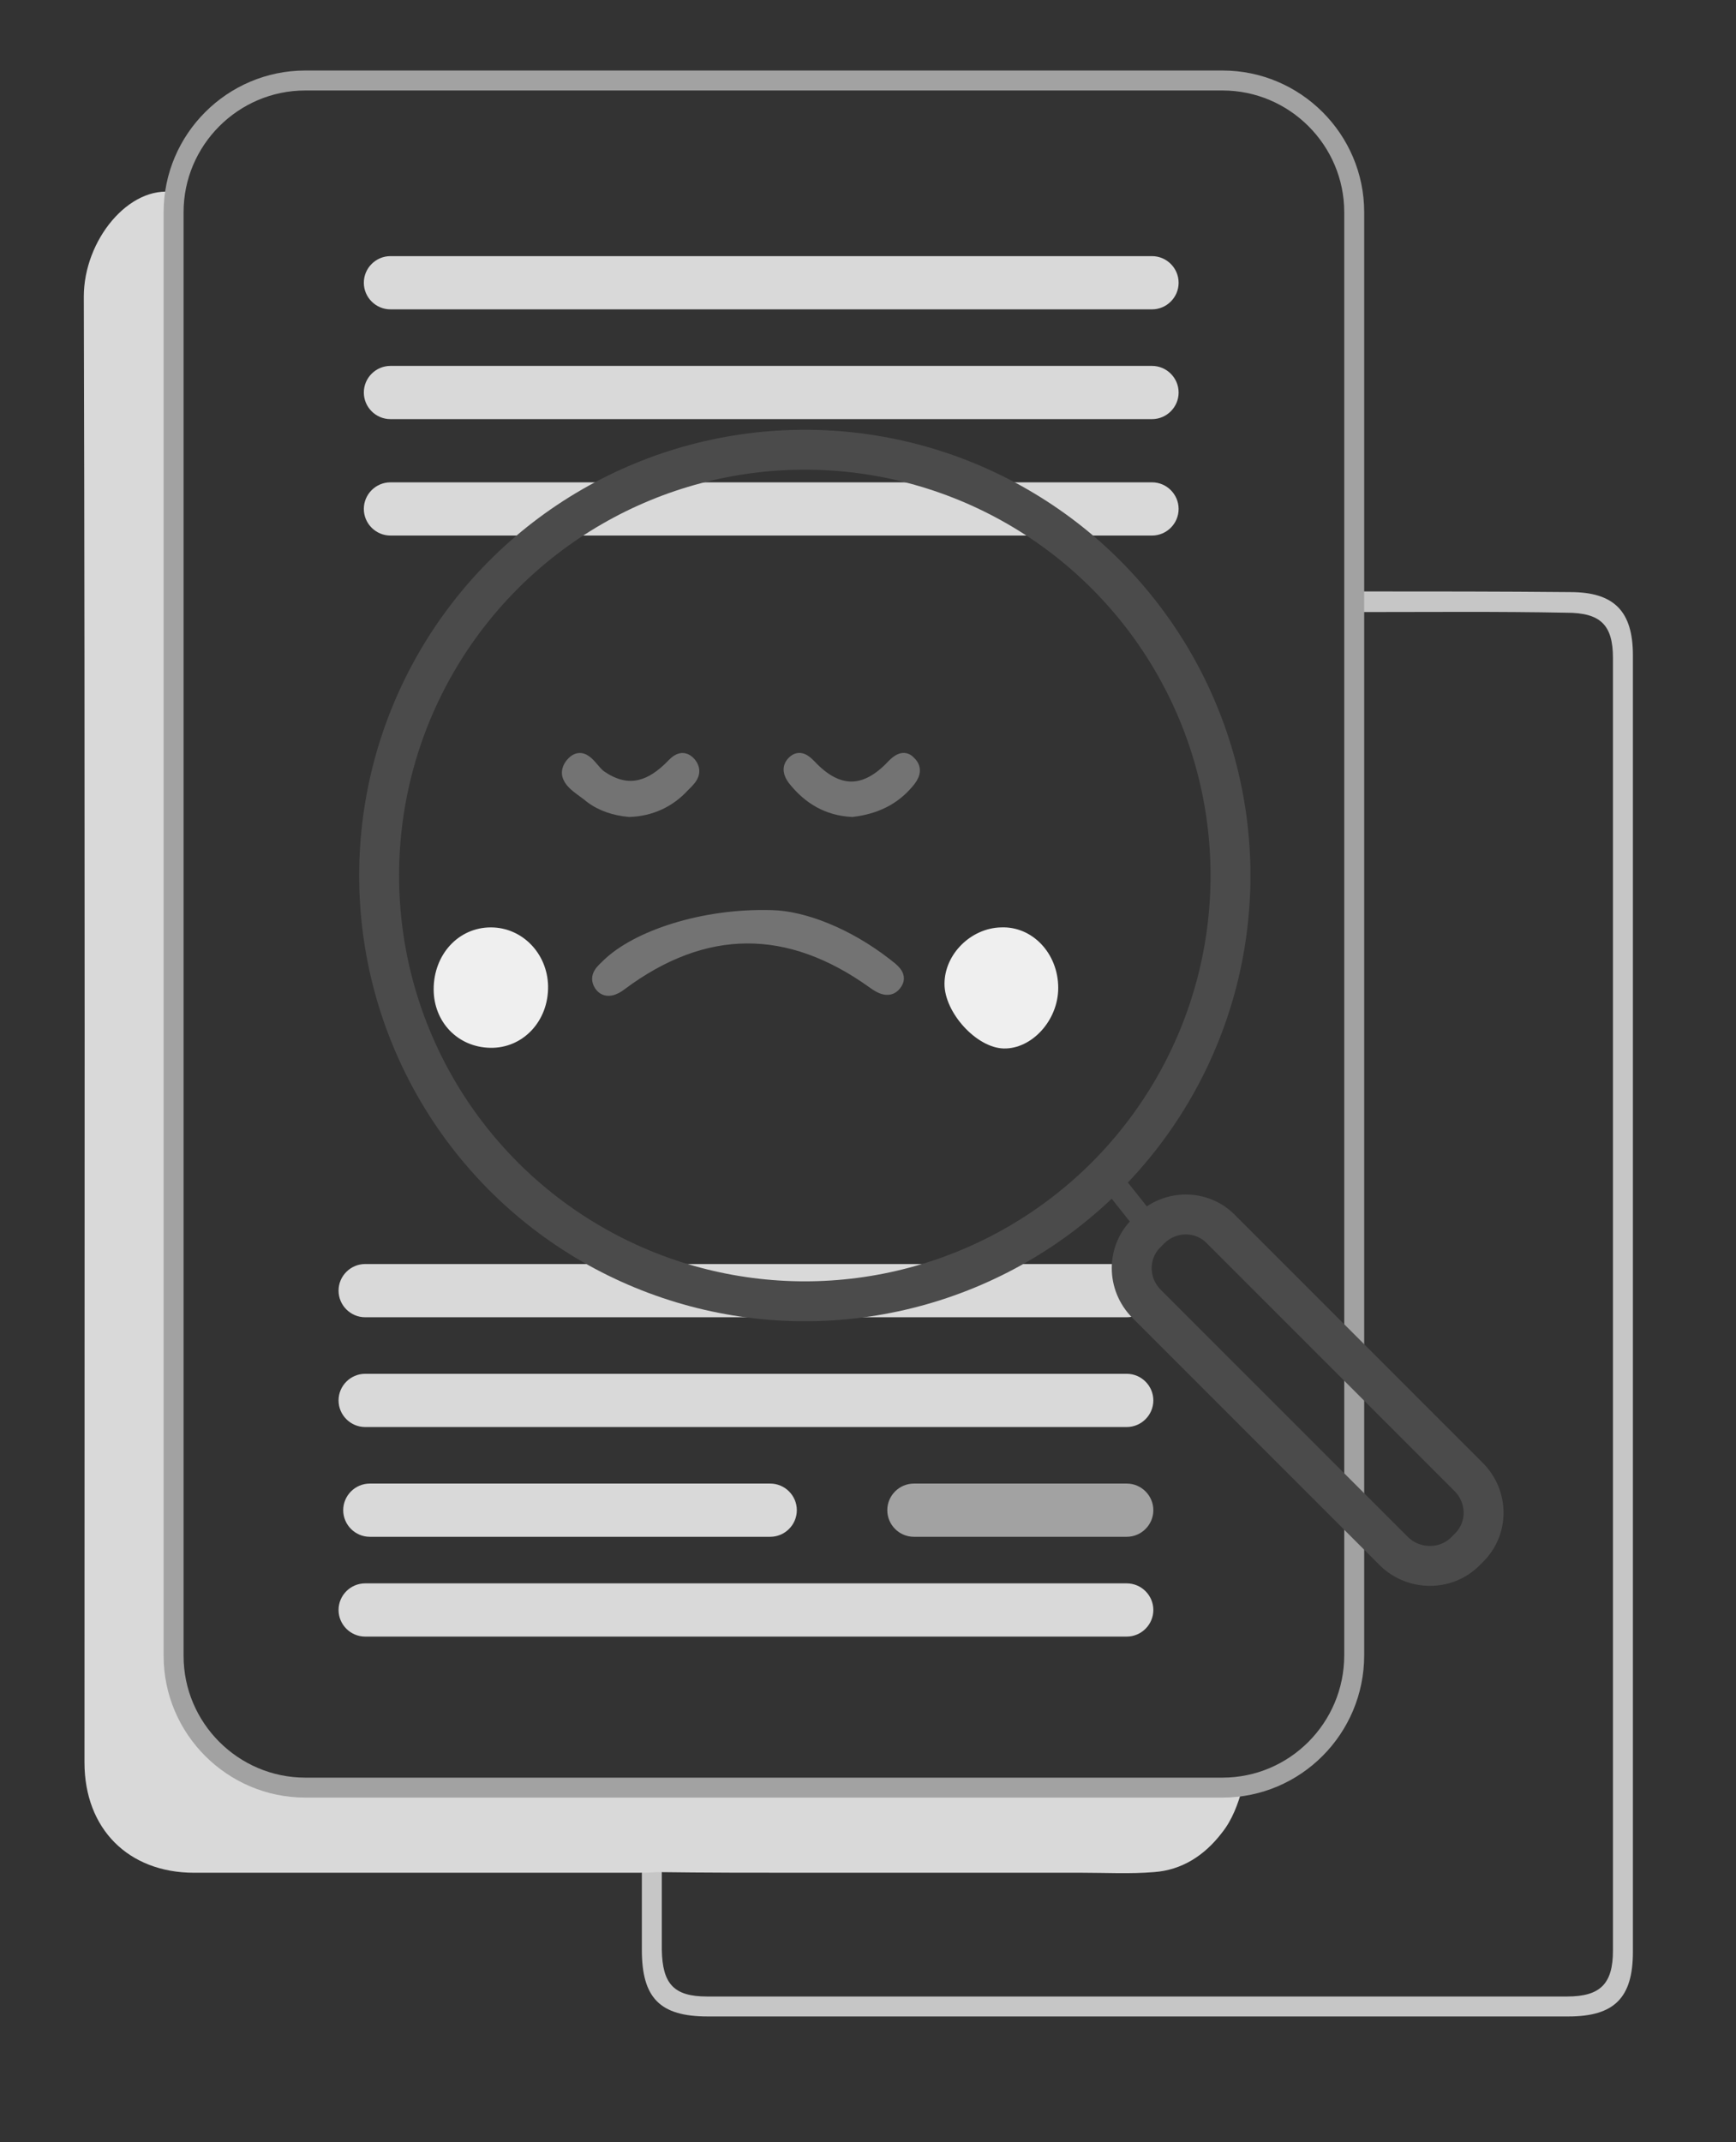 <?xml version="1.0" encoding="utf-8"?>
<!-- Generator: Adobe Illustrator 22.0.1, SVG Export Plug-In . SVG Version: 6.00 Build 0)  -->
<svg version="1.1" id="Layer_1" xmlns="http://www.w3.org/2000/svg" xmlns:xlink="http://www.w3.org/1999/xlink" x="0px" y="0px"
	 viewBox="0 0 261 322" style="enable-background:new 0 0 261 322;" xml:space="preserve">
<rect x="0" y="0" width="261" height="322" fill="#333333" stroke="none"/>
<style type="text/css">
	.st0{fill:#C6C6C6;}
	.st1{fill:#D9D9D9;}
	.st2{fill:none;stroke:#A2A2A2;stroke-width:3;stroke-miterlimit:10;}
	.st3{fill:#A2A2A2;}
	.st4{fill:#EFEFEF;}
	.st5{fill:#737373;stroke:#737373;stroke-width:2;stroke-miterlimit:10;}
	.st6{fill:none;stroke:#4B4B4B;stroke-width:6;stroke-miterlimit:10;}
	.st7{fill:#4B4B4B;}
</style>
<path class="st0" d="M204.6,92c0-1,0-2.1,0-3.1c10.5,0,21,0,31.5,0.1c6.6,0,9.4,2.9,9.4,9.5c0,65,0,129.9,0,194.9
	c0,6.9-2.8,9.7-9.7,9.7c-43.1,0-86.3,0-129.4,0c-7.2,0-9.9-2.8-9.9-10c0-4,0-8,0-12c1,0,2,0,3,0c0,4,0,8,0,12c0.1,5.1,1.8,7,6.8,7
	c43.1,0,86.2,0,129.3,0c5,0,6.9-1.9,6.9-6.9c0-64.8,0-129.5,0-194.3c0-5-1.9-6.8-7-6.8C225.2,91.9,214.9,92,204.6,92z"/>
<path class="st1" d="M95.6,281.5c-22.1,0-44.3,0-66.4,0c-9.9,0-16.5-6.6-16.5-16.6c0-73.4,0.1-146.9-0.1-220.3
	c0-8.5,6.8-16.8,13.6-15.7c0,72.3,0,144.6,0,216.9c0,2.7,0.1,5.3,0.4,8c1.1,8.5,7.7,14.5,16.2,14.8c2.7,0.1,5.3,0.1,8,0.1
	c45.3,0,90.6,0.1,136,0.1c-0.7,2.4-1.5,4.7-3.1,6.7c-2.6,3.4-6,5.6-10.2,5.9c-3.6,0.3-7.2,0.1-10.8,0.1c-2.3,0-4.6,0-6.9,0
	c-11.7,0-23.4,0-35.1,0c-7.3,0-14.7,0-22-0.1C97.6,281.5,96.6,281.5,95.6,281.5z"/>
<path class="st2" d="M183.8,268.7H45.9c-10.9,0-19.8-8.9-19.8-19.8V31.9c0-10.9,8.9-19.8,19.8-19.8h137.9c10.9,0,19.8,8.9,19.8,19.8
	v216.9C203.6,259.8,194.7,268.7,183.8,268.7z"/>
<path class="st1" d="M173.2,46.5H58.7c-2.2,0-4-1.8-4-4v0c0-2.2,1.8-4,4-4h114.5c2.2,0,4,1.8,4,4v0
	C177.2,44.7,175.4,46.5,173.2,46.5z"/>
<path class="st1" d="M173.2,63H58.7c-2.2,0-4-1.8-4-4v0c0-2.2,1.8-4,4-4h114.5c2.2,0,4,1.8,4,4v0C177.2,61.2,175.4,63,173.2,63z"/>
<path class="st1" d="M173.2,80.5H58.7c-2.2,0-4-1.8-4-4v0c0-2.2,1.8-4,4-4h114.5c2.2,0,4,1.8,4,4v0
	C177.2,78.7,175.4,80.5,173.2,80.5z"/>
<path class="st1" d="M169.4,214.5H54.9c-2.2,0-4-1.8-4-4v0c0-2.2,1.8-4,4-4h114.5c2.2,0,4,1.8,4,4v0
	C173.4,212.7,171.6,214.5,169.4,214.5z"/>
<path class="st1" d="M169.4,198H54.9c-2.2,0-4-1.8-4-4v0c0-2.2,1.8-4,4-4h114.5c2.2,0,4,1.8,4,4v0C173.4,196.2,171.6,198,169.4,198z
	"/>
<path class="st1" d="M169.4,246H54.9c-2.2,0-4-1.8-4-4v0c0-2.2,1.8-4,4-4h114.5c2.2,0,4,1.8,4,4v0C173.4,244.2,171.6,246,169.4,246z
	"/>
<path class="st1" d="M115.8,231H55.6c-2.2,0-4-1.8-4-4l0,0c0-2.2,1.8-4,4-4h60.2c2.2,0,4,1.8,4,4l0,0C119.8,229.2,118,231,115.8,231
	z"/>
<path class="st3" d="M169.4,231h-32c-2.2,0-4-1.8-4-4l0,0c0-2.2,1.8-4,4-4h32c2.2,0,4,1.8,4,4l0,0C173.4,229.2,171.6,231,169.4,231z
	"/>
<g>
	<path class="st4" d="M65.2,148.7c0-5.2,3.7-9.3,8.6-9.3c4.7,0,8.5,3.9,8.6,8.8c0.1,5.3-3.8,9.4-8.7,9.3
		C68.8,157.4,65.2,153.6,65.2,148.7z"/>
	<path class="st4" d="M159.1,148.5c0,4.9-4,9.2-8.2,9.1c-4.1-0.1-8.9-5.4-8.9-9.7c0-4.5,4-8.4,8.5-8.5
		C155.2,139.2,159.1,143.3,159.1,148.5z"/>
	<path class="st5" d="M116,137.8c4.7,0.1,11.3,2.6,17.2,7.2c0.9,0.7,2.2,1.6,1.5,2.7c-0.9,1.5-2.3,0.7-3.4-0.1
		c-12.7-9.1-25.4-9.1-38,0.3c-0.9,0.7-2.2,1.3-3,0.1c-0.8-1.3,0.3-2.1,1.1-2.9C95.7,140.9,105.6,137.5,116,137.8z"/>
	<path class="st5" d="M94.6,121.8c-2.1-0.2-4.1-0.8-5.8-2.1c-1.5-1.3-4.4-2.6-2.9-4.7c1.8-2.3,3,0.9,4.4,1.8
		c3.8,2.6,7.1,1.8,10.2-1.1c0.9-0.8,1.9-2.4,3.2-0.9c1.1,1.4-0.1,2.4-1,3.3C100.6,120.4,97.8,121.7,94.6,121.8z"/>
	<path class="st5" d="M128.1,121.8c-3.6-0.2-6.4-1.8-8.7-4.7c-0.6-0.8-0.9-1.7-0.1-2.5c0.9-0.9,1.7-0.2,2.4,0.5
		c4.2,4.5,8.4,4.5,12.6,0c0.7-0.7,1.6-1.4,2.4-0.5c1.1,1,0.5,2.1-0.3,3C134.3,120.1,131.5,121.4,128.1,121.8z"/>
	<circle class="st6" cx="121" cy="131.6" r="64"/>
	<path class="st7" d="M173.6,185.6L173.6,185.6c-0.7,0.6-1.8,0.5-2.4-0.3l-5.4-6.8c-0.6-0.7-0.5-1.8,0.3-2.4l0,0
		c0.7-0.6,1.8-0.5,2.4,0.3l5.4,6.8C174.4,184,174.3,185.1,173.6,185.6z"/>
	<path class="st6" d="M209.6,233.2L172.4,196c-3-3-3-7.8,0-10.7l0.5-0.5c3-3,7.8-3,10.7,0l37.2,37.2c3,3,3,7.8,0,10.7l-0.5,0.5
		C217.4,236.1,212.6,236.1,209.6,233.2z"/>
</g>
</svg>
